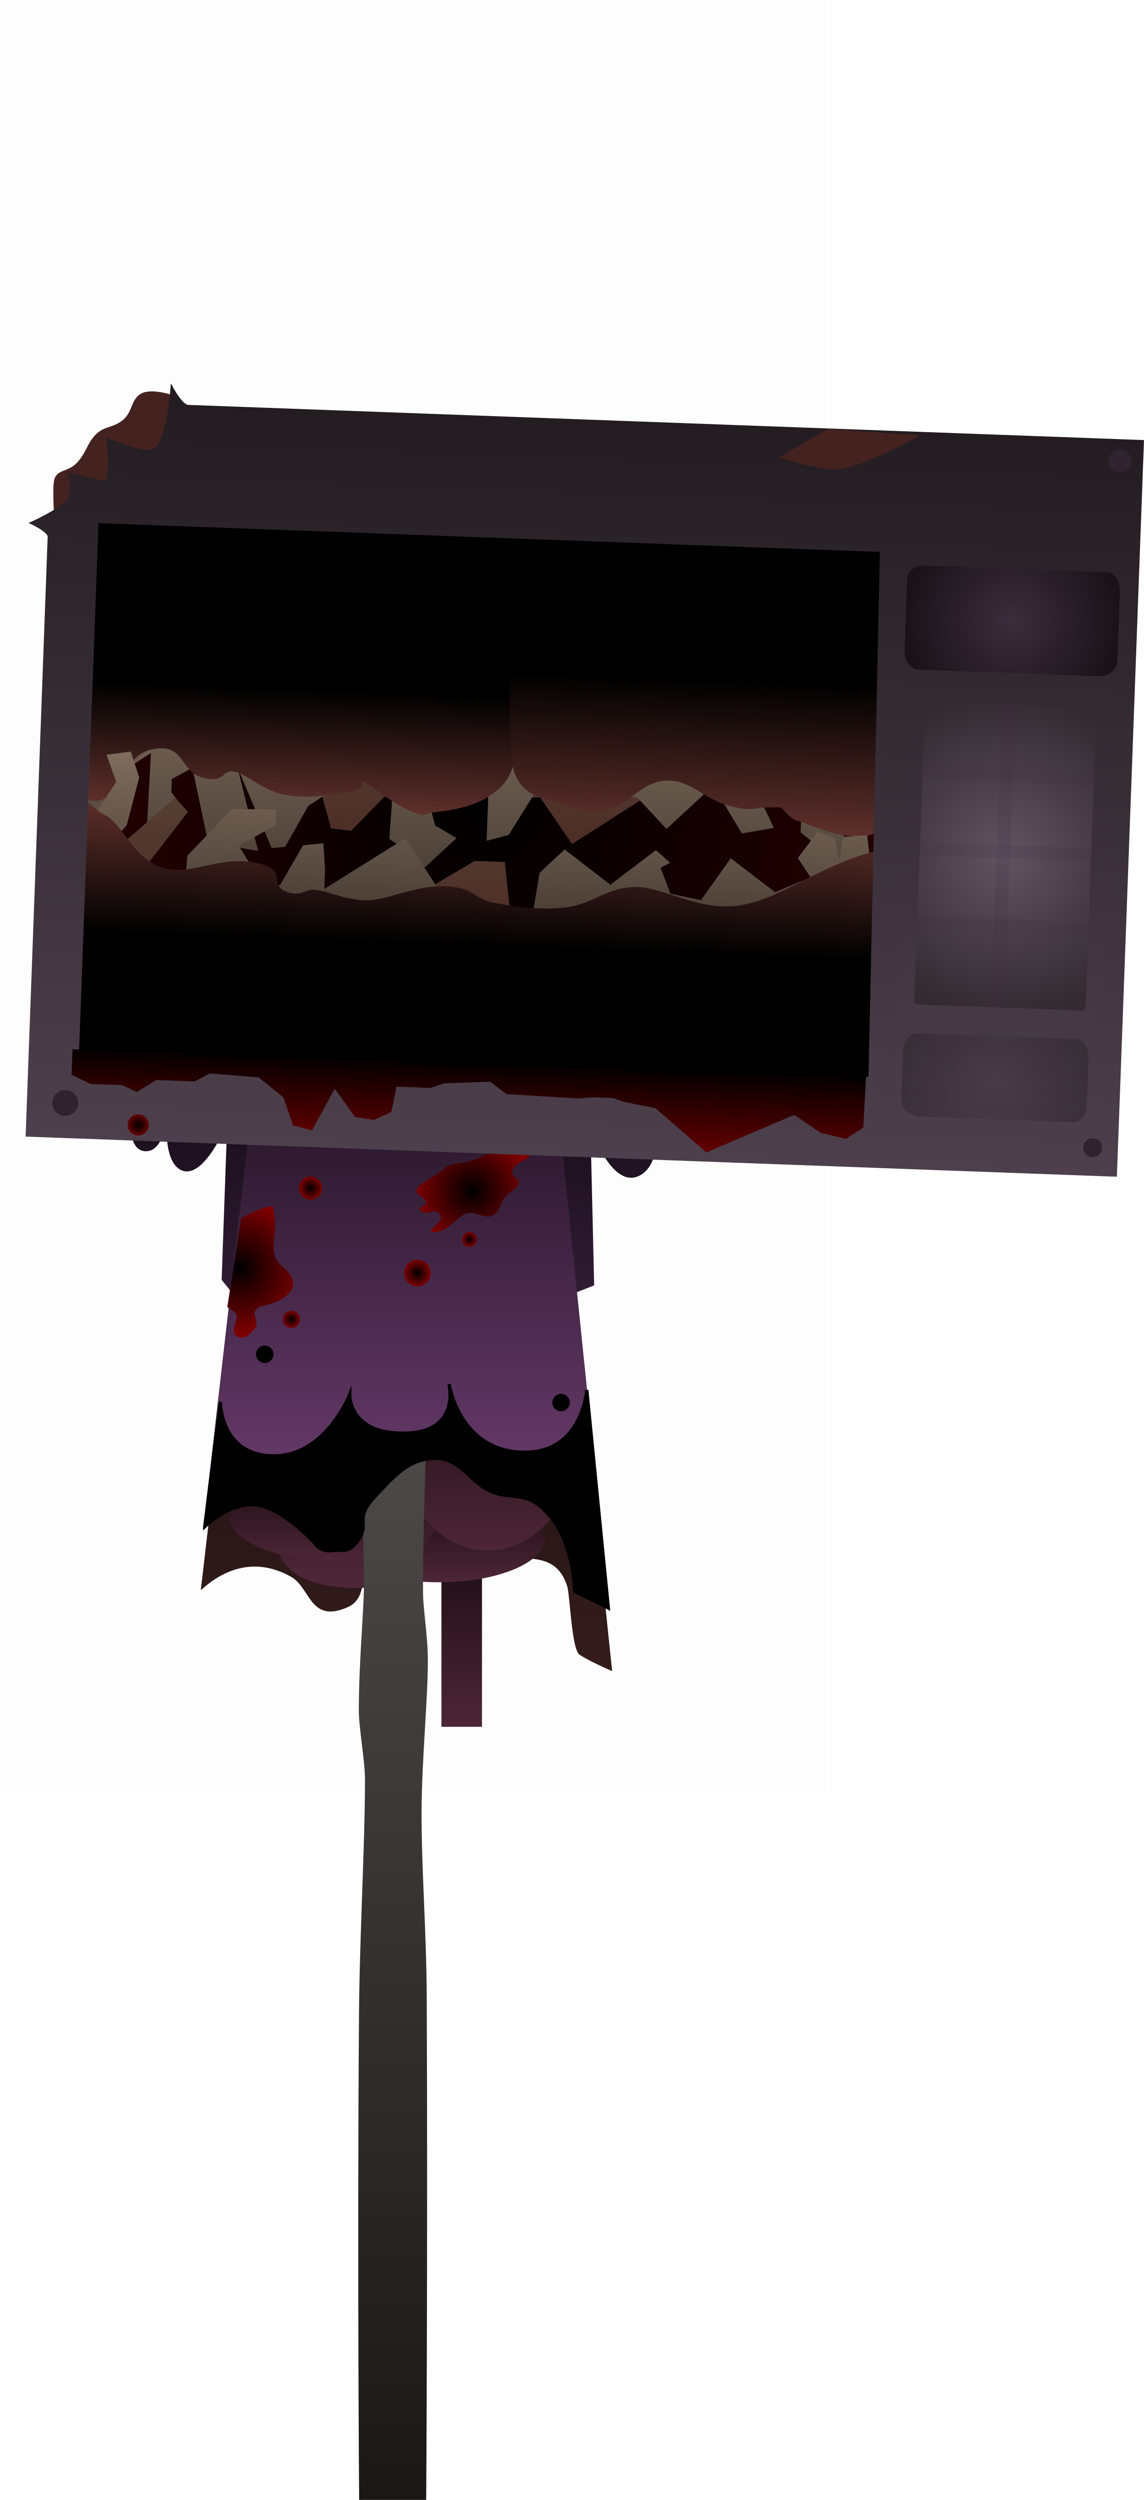 <svg version="1.1" xmlns="http://www.w3.org/2000/svg" xmlns:xlink="http://www.w3.org/1999/xlink" width="170.63" height="372.709" viewBox="0,0,170.63,372.709"><defs><linearGradient x1="239.99" y1="184.803" x2="239.99" y2="316.803" gradientUnits="userSpaceOnUse" id="color-1"><stop offset="0" stop-color="#000000"/><stop offset="1" stop-color="#3f2222"/></linearGradient><linearGradient x1="249.058" y1="276.644" x2="249.058" y2="304.29" gradientUnits="userSpaceOnUse" id="color-2"><stop offset="0" stop-color="#1a0c12"/><stop offset="1" stop-color="#4d2637"/></linearGradient><linearGradient x1="245.71" y1="269.57" x2="245.71" y2="282.745" gradientUnits="userSpaceOnUse" id="color-3"><stop offset="0" stop-color="#1a0c12"/><stop offset="1" stop-color="#4d2637"/></linearGradient><linearGradient x1="233.83" y1="267.842" x2="233.83" y2="281.017" gradientUnits="userSpaceOnUse" id="color-4"><stop offset="0" stop-color="#1a0c12"/><stop offset="1" stop-color="#4d2637"/></linearGradient><linearGradient x1="230.158" y1="266.33" x2="230.158" y2="279.505" gradientUnits="userSpaceOnUse" id="color-5"><stop offset="0" stop-color="#1a0c12"/><stop offset="1" stop-color="#4d2637"/></linearGradient><linearGradient x1="233.074" y1="262.658" x2="233.074" y2="274.97" gradientUnits="userSpaceOnUse" id="color-6"><stop offset="0" stop-color="#1a0c12"/><stop offset="1" stop-color="#4d2637"/></linearGradient><linearGradient x1="252.945" y1="247.107" x2="252.945" y2="277.994" gradientUnits="userSpaceOnUse" id="color-7"><stop offset="0" stop-color="#1a0c12"/><stop offset="1" stop-color="#4d2637"/></linearGradient><linearGradient x1="242.143" y1="183.471" x2="242.143" y2="250.706" gradientUnits="userSpaceOnUse" id="color-8"><stop offset="0" stop-color="#000000"/><stop offset="1" stop-color="#3a213e"/></linearGradient><linearGradient x1="240" y1="175.5" x2="240" y2="307.5" gradientUnits="userSpaceOnUse" id="color-9"><stop offset="0" stop-color="#000000"/><stop offset="1" stop-color="#935399"/></linearGradient><radialGradient cx="252.379" cy="166.593" r="64.407" gradientUnits="userSpaceOnUse" id="color-10"><stop offset="0" stop-color="#000000"/><stop offset="1" stop-color="#270000"/></radialGradient><linearGradient x1="238.76" y1="262.277" x2="238.76" y2="419.551" gradientUnits="userSpaceOnUse" id="color-11"><stop offset="0" stop-color="#4d4948"/><stop offset="1" stop-color="#1a1716"/></linearGradient><radialGradient cx="242.457" cy="236.645" r="1.983" gradientUnits="userSpaceOnUse" id="color-12"><stop offset="0" stop-color="#000000"/><stop offset="1" stop-color="#7c0000"/></radialGradient><radialGradient cx="242.457" cy="236.645" r="1.983" gradientUnits="userSpaceOnUse" id="color-13"><stop offset="0" stop-color="#000000" stop-opacity="0"/><stop offset="1" stop-color="#000000" stop-opacity="0"/></radialGradient><radialGradient cx="250.216" cy="231.644" r="1.121" gradientUnits="userSpaceOnUse" id="color-14"><stop offset="0" stop-color="#000000"/><stop offset="1" stop-color="#7c0000"/></radialGradient><radialGradient cx="226.507" cy="223.971" r="1.724" gradientUnits="userSpaceOnUse" id="color-15"><stop offset="0" stop-color="#000000"/><stop offset="1" stop-color="#7c0000"/></radialGradient><radialGradient cx="223.662" cy="243.542" r="1.293" gradientUnits="userSpaceOnUse" id="color-16"><stop offset="0" stop-color="#000000"/><stop offset="1" stop-color="#7c0000"/></radialGradient><radialGradient cx="250.647" cy="224.316" r="8.449" gradientUnits="userSpaceOnUse" id="color-17"><stop offset="0" stop-color="#000000"/><stop offset="1" stop-color="#7c0000"/></radialGradient><radialGradient cx="215.816" cy="235.869" r="9.742" gradientUnits="userSpaceOnUse" id="color-18"><stop offset="0" stop-color="#000000"/><stop offset="1" stop-color="#7c0000"/></radialGradient><linearGradient x1="280.77" y1="156.218" x2="279.913" y2="179.508" gradientUnits="userSpaceOnUse" id="color-19"><stop offset="0" stop-color="#553f34"/><stop offset="1" stop-color="#4a2722"/></linearGradient><linearGradient x1="261.318" y1="148.997" x2="259.963" y2="185.809" gradientUnits="userSpaceOnUse" id="color-20"><stop offset="0" stop-color="#7f6d5d"/><stop offset="1" stop-color="#3e342d"/></linearGradient><linearGradient x1="224.39" y1="149.5" x2="223.723" y2="167.635" gradientUnits="userSpaceOnUse" id="color-21"><stop offset="0" stop-color="#000000"/><stop offset="1" stop-color="#5f302c"/></linearGradient><linearGradient x1="285.433" y1="148.156" x2="284.603" y2="170.71" gradientUnits="userSpaceOnUse" id="color-22"><stop offset="0" stop-color="#000000"/><stop offset="1" stop-color="#5f302c"/></linearGradient><linearGradient x1="263.103" y1="167.886" x2="262.248" y2="191.124" gradientUnits="userSpaceOnUse" id="color-23"><stop offset="0" stop-color="#553f34"/><stop offset="1" stop-color="#4a2722"/></linearGradient><linearGradient x1="256.452" y1="160.989" x2="255.463" y2="187.872" gradientUnits="userSpaceOnUse" id="color-24"><stop offset="0" stop-color="#7f6d5d"/><stop offset="1" stop-color="#3e342d"/></linearGradient><linearGradient x1="252.665" y1="168.5" x2="251.95" y2="187.937" gradientUnits="userSpaceOnUse" id="color-25"><stop offset="0" stop-color="#5d2f2b"/><stop offset="1" stop-color="#000000"/></linearGradient><linearGradient x1="268.096" y1="106.283" x2="263.94" y2="219.235" gradientUnits="userSpaceOnUse" id="color-26"><stop offset="0" stop-color="#221c21"/><stop offset="1" stop-color="#4d404c"/></linearGradient><radialGradient cx="331.164" cy="139.417" r="15.887" gradientUnits="userSpaceOnUse" id="color-27"><stop offset="0" stop-color="#3c2d3b"/><stop offset="1" stop-color="#191319"/></radialGradient><radialGradient cx="328.594" cy="207.511" r="13.837" gradientUnits="userSpaceOnUse" id="color-28"><stop offset="0" stop-color="#000000" stop-opacity="0"/><stop offset="1" stop-color="#000000" stop-opacity="0.197"/></radialGradient><radialGradient cx="330.149" cy="174.396" r="23.918" gradientUnits="userSpaceOnUse" id="color-29"><stop offset="0" stop-color="#605460"/><stop offset="1" stop-color="#332a32"/></radialGradient><linearGradient x1="331.028" y1="150.495" x2="329.269" y2="198.298" gradientUnits="userSpaceOnUse" id="color-30"><stop offset="0" stop-color="#806a7f"/><stop offset="1" stop-color="#5d4d5c"/></linearGradient><linearGradient x1="250.204" y1="204.905" x2="249.747" y2="217.337" gradientUnits="userSpaceOnUse" id="color-31"><stop offset="0" stop-color="#000000"/><stop offset="1" stop-color="#630000"/></linearGradient><radialGradient cx="200.805" cy="214.563" r="1.577" gradientUnits="userSpaceOnUse" id="color-32"><stop offset="0" stop-color="#000000"/><stop offset="1" stop-color="#630000"/></radialGradient><linearGradient x1="331.028" y1="150.495" x2="329.269" y2="198.298" gradientUnits="userSpaceOnUse" id="color-33"><stop offset="0" stop-color="#322931"/><stop offset="1" stop-color="#453944"/></linearGradient></defs><g transform="translate(-180.193,-46.842)"><g data-paper-data="{&quot;isPaintingLayer&quot;:true}" fill-rule="nonzero" stroke-linejoin="miter" stroke-miterlimit="10" stroke-dasharray="" stroke-dashoffset="0" style="mix-blend-mode: normal"><path d="M180.193,314.067v-267.225h123.182v267.225z" fill-opacity="0.01" fill="#000000" stroke="none" stroke-width="0" stroke-linecap="butt"/><path d="M221.653,184.961l38.263,-0.158l11.58,111.197c-1.8,-0.813 -3.516,-1.592 -4.857,-2.452c-1.187,-0.761 -1.433,-8.876 -1.839,-10.182c-1.896,-6.106 -7.554,-3.04 -11.033,-5.329c-1.678,-1.104 -2.579,-3.089 -4.597,-3.616c-1.682,-0.439 -3.548,-1.904 -5.095,-1.118c-2.749,1.396 -5.582,3.19 -8.295,5.062c-2.277,1.572 -0.232,6.536 -3.706,8.08c-5.654,2.514 -5.539,-2.865 -8.473,-4.521c-5.154,-2.908 -9.871,-1.31 -13.46,2.013z" fill="url(#color-1)" stroke="#000000" stroke-width="0" stroke-linecap="butt"/><path d="M246.034,304.29v-27.647h6.048v27.647z" fill="url(#color-2)" stroke="none" stroke-width="0" stroke-linecap="butt"/><path d="M245.71,269.57c8.708,0 15.767,2.949 15.767,6.588c0,3.638 -7.059,6.588 -15.767,6.588c-8.708,0 -15.767,-2.949 -15.767,-6.588c0,-3.638 7.059,-6.588 15.767,-6.588z" fill="url(#color-3)" stroke="none" stroke-width="0" stroke-linecap="butt"/><path d="M233.83,267.842c7.038,0 12.743,-1.154 12.743,2.484c0,3.638 -5.921,13.283 -12.959,13.283c-11.574,0 -12.527,-5.541 -12.527,-9.18c0,-3.638 5.705,-6.588 12.743,-6.588z" fill="url(#color-4)" stroke="none" stroke-width="0" stroke-linecap="butt"/><path d="M230.158,266.33c8.708,0 15.767,2.949 15.767,6.588c0,3.638 -7.059,6.588 -15.767,6.588c-8.708,0 -15.767,-2.949 -15.767,-6.588c0,-3.638 7.059,-6.588 15.767,-6.588z" fill="url(#color-5)" stroke="none" stroke-width="0" stroke-linecap="butt"/><path d="M233.074,262.658c6.611,0 11.971,2.756 11.971,6.156c0,3.4 -5.36,6.156 -11.971,6.156c-6.611,0 -11.971,-2.756 -11.971,-6.156c0,-3.4 5.36,-6.156 11.971,-6.156z" fill="url(#color-6)" stroke="none" stroke-width="0" stroke-linecap="butt"/><path d="M252.945,247.107c7.217,0 13.067,6.914 13.067,15.443c0,8.529 -5.85,15.443 -13.067,15.443c-7.217,0 -13.067,-6.914 -13.067,-15.443c0,-8.529 5.85,-15.443 13.067,-15.443z" fill="url(#color-7)" stroke="none" stroke-width="0" stroke-linecap="butt"/><path d="M296.598,196.529c0,0 -0.339,7.572 -3.89,8.891c-3.55,1.319 -5.834,-5.279 -5.834,-5.279l-3.334,4.167v5.001l-1.945,1.667c0,0 2.346,9.297 -0.581,8.461c-2.927,-0.836 -3.309,-9.572 -3.309,-9.572c0,0 2.172,9.978 -2.071,12.224c-4.243,2.247 -7.375,-7.224 -7.375,-7.224l0.556,23.615l-31.117,12.224l-22.226,-10.28l-2.223,-2.778l0.833,-23.338c0,0 -3.539,8.704 -6.946,6.946c-3.406,-1.758 -1.667,-11.391 -1.667,-11.391c0,0 0.028,8.804 -3.612,8.613c-3.64,-0.192 -1.667,-8.891 -1.667,-8.891l-1.667,-1.389v-5.001l-3.056,-3.056c0,0 -2.882,5.528 -5.834,5.001c-2.952,-0.527 -1.945,-6.39 -1.945,-6.39l12.224,-15.281z" fill="url(#color-8)" stroke="#000000" stroke-width="0" stroke-linecap="round"/><path d="M221.893,175.658l37.783,-0.158l11.435,111.197c-1.777,-0.813 -3.471,-1.592 -4.796,-2.452c-1.172,-0.761 -1.415,-8.876 -1.816,-10.182c-1.872,-6.106 -7.459,-3.04 -10.895,-5.329c-1.657,-1.104 -2.547,-3.089 -4.54,-3.616c-1.661,-0.439 -3.503,-1.904 -5.031,-1.118c-2.714,1.395 -5.512,3.19 -8.191,5.062c-2.248,1.572 -0.229,6.536 -3.659,8.08c-5.583,2.514 -5.47,-2.865 -8.366,-4.521c-5.089,-2.908 -9.747,-1.31 -13.291,2.013z" fill="url(#color-9)" stroke="#000000" stroke-width="0" stroke-linecap="butt"/><path d="M186.511,205.152l3.012,-81.854l128.726,4.736l-3.012,81.854z" fill="url(#color-10)" stroke="none" stroke-width="0" stroke-linecap="butt"/><path d="M233.76,419.551c0,0 -0.285,-36.203 -0.024,-72.152c0.088,-12.121 0.87,-24.634 0.897,-35.155c0.008,-2.908 -0.934,-7.828 -0.923,-10.451c0.031,-7.781 0.763,-14.63 0.763,-18.763c0,-9.954 -0.713,-20.751 -0.713,-20.751h10c0,0 -0.475,11.605 -0.475,21.939c0,2.462 0.717,6.397 0.725,10.213c0.012,5.69 -0.937,15.057 -0.942,22.801c-0.005,8.167 0.73,18.028 0.772,27.075c0.168,36.964 -0.08,75.246 -0.08,75.246z" fill="url(#color-11)" stroke="#000000" stroke-width="0" stroke-linecap="butt"/><path d="M210.737,274.436l2.322,-18.574c0,0 -0.018,8.185 8.215,8.037c7.517,-0.136 11.073,-9.108 11.073,-9.108c0,0 -0.154,6.05 8.572,5.715c8.006,-0.307 6.251,-7.322 6.251,-7.322c0,0 1.506,10.014 11.073,10.18c8.852,0.154 9.465,-9.287 9.465,-9.287l3.215,32.504l-5.001,-2.5c0,0 -0.119,-6.919 -3.572,-11.073c-3.453,-4.153 -5.457,-2.454 -8.751,-3.75c-3.294,-1.297 -4.694,-5.112 -8.572,-5.001c-3.878,0.112 -5.829,2.418 -8.93,5.715c-3.1,3.297 -0.829,3.961 -2.322,6.251c-1.493,2.289 -2.269,1.587 -4.108,1.786c-1.839,0.199 -2.5,-1.072 -2.5,-1.072c0,0 -4.597,-5.11 -8.572,-5.715c-3.975,-0.605 -7.858,3.215 -7.858,3.215z" fill="#000000" stroke="#000000" stroke-width="0.5" stroke-linecap="round"/><path d="M240.474,236.645c0,-1.095 0.888,-1.983 1.983,-1.983c1.095,0 1.983,0.888 1.983,1.983c0,1.095 -0.888,1.983 -1.983,1.983c-1.095,0 -1.983,-0.888 -1.983,-1.983z" fill="url(#color-12)" stroke="url(#color-13)" stroke-width="0" stroke-linecap="butt"/><path d="M249.095,231.644c0,-0.619 0.502,-1.121 1.121,-1.121c0.619,0 1.121,0.502 1.121,1.121c0,0.619 -0.502,1.121 -1.121,1.121c-0.619,0 -1.121,-0.502 -1.121,-1.121z" fill="url(#color-14)" stroke="none" stroke-width="0" stroke-linecap="butt"/><path d="M224.782,223.971c0,-0.952 0.772,-1.724 1.724,-1.724c0.952,0 1.724,0.772 1.724,1.724c0,0.952 -0.772,1.724 -1.724,1.724c-0.952,0 -1.724,-0.772 -1.724,-1.724z" fill="url(#color-15)" stroke="none" stroke-width="0" stroke-linecap="butt"/><path d="M222.368,243.542c0,-0.714 0.579,-1.293 1.293,-1.293c0.714,0 1.293,0.579 1.293,1.293c0,0.714 -0.579,1.293 -1.293,1.293c-0.714,0 -1.293,-0.579 -1.293,-1.293z" fill="url(#color-16)" stroke="none" stroke-width="0" stroke-linecap="butt"/><path d="M250.647,219.833c1.25,-0.38 3.76,-1.927 6.38,-2.242c2.62,-0.314 2.353,0.036 2.242,1.207c-0.111,1.171 -2.076,1.087 -2.587,2.414c-0.511,1.327 1.131,1.149 0.862,2.069c-0.268,0.92 -1.333,1.173 -2.069,2.069c-0.736,0.896 -0.693,2.248 -1.897,2.759c-1.203,0.511 -2.342,-0.76 -3.794,-0.345c-1.452,0.415 -2.539,2.667 -4.656,2.759c-2.117,0.092 1.486,-1.392 0.69,-2.587c-0.796,-1.195 -1.894,0.276 -2.759,-0.517c-0.865,-0.793 0.846,-0.638 0.69,-1.379c-0.156,-0.741 -1.767,-1.057 -1.379,-1.897c0.388,-0.84 2.076,-1.592 3.449,-2.587c1.373,-0.994 0.866,-0.79 1.552,-1.035c0.686,-0.245 2.026,-0.31 3.276,-0.69z" fill="url(#color-17)" stroke="#000000" stroke-width="0" stroke-linecap="round"/><path d="M216.161,228.454c0,0 3.111,-1.658 3.966,-1.679c0.855,-0.022 0.72,-0.638 1.035,1.552c0.315,2.19 -0.464,4.015 0,5.645c0.464,1.63 2.295,2.282 2.587,3.449c0.292,1.167 0.359,1.545 -1.035,2.759c-1.394,1.214 -3.538,1.094 -4.311,1.897c-0.773,0.803 0.576,1.747 -0.172,2.759c-0.748,1.012 -1.757,1.896 -2.759,1.207c-1.002,-0.689 0.218,-2.422 0,-3.104c-0.218,-0.681 -1.379,-1.207 -1.379,-1.207l2.069,-13.277z" fill="url(#color-18)" stroke="#000000" stroke-width="0" stroke-linecap="round"/><path d="M218.375,248.745c0,-0.718 0.582,-1.3 1.3,-1.3c0.718,0 1.3,0.582 1.3,1.3c0,0.718 -0.582,1.3 -1.3,1.3c-0.718,0 -1.3,-0.582 -1.3,-1.3z" fill="#000000" stroke="none" stroke-width="0" stroke-linecap="butt"/><path d="M262.581,255.946c0,-0.718 0.582,-1.3 1.3,-1.3c0.718,0 1.3,0.582 1.3,1.3c0,0.718 -0.582,1.3 -1.3,1.3c-0.718,0 -1.3,-0.582 -1.3,-1.3z" fill="#000000" stroke="none" stroke-width="0" stroke-linecap="butt"/><g stroke-width="0"><path d="M229.195,160.075l98.162,-2.143l4.774,20.674c-1.545,-0.16 -3.346,-0.045 -5.477,0.381c-0.932,0.186 -1.294,1.213 -1.726,2.177l-2.131,-14.893l-43.191,-2.59l-14.092,8.99l-4.749,-6.93l-23.266,-0.105l-4.941,5.073l-2.989,-0.36l-1.325,-4.803z" fill="url(#color-19)" stroke="#57372f" stroke-linecap="butt"/><path d="M310.951,168.588l-4.83,2.074l-0.425,4.738l-5.302,1.306l2.368,-3.166l-3.156,-2.618l0.12,-3.248l-6.423,-2.238l2.324,4.84l-4.784,0.825l-3.064,-5.117l-2.212,-1.082l-5.959,5.536l-4.332,-4.663l-14.169,-2.523l-5.051,8.071l-3.285,0.88l0.303,-8.246l-8.856,2.677l0.88,3.285l3.184,1.869l-4.663,4.332l-2.749,-0.101l-0.648,-2.776l-1.953,-1.323l0.535,-7.737l-4.924,-2.183l-7.689,4.972l-3.478,6.127l-2.008,0.176l-5.065,-11.946l3.048,12.372l-7.459,-1.275l-2.344,-11.095l-3.063,1.639l-0.074,1.999l1.194,1.545l-4.968,5.822l0.737,-13.234l-6.921,4.499l0.297,5.516l1.916,2.322l-2.1,2.675l-4.656,-2.673l7.416,-24.748l121.69,11.233l8.766,30.429c-0.243,-0.073 -0.474,-0.163 -0.688,-0.279c-1.344,-0.725 -2.436,-2.291 -3.778,-3.025c-1.505,-0.823 -3.284,-1.317 -5.138,-1.476z" fill="url(#color-20)" stroke="#57372f" stroke-linecap="butt"/><path d="M193.421,166.104c-4.339,-1.4 -2.567,-8.983 -2.477,-11.417c0.09,-2.433 3.005,-30.765 3.005,-30.765l65.885,0.492c0,0 -1.775,32.991 -2.714,35.605c-0.939,2.614 -1.342,3.832 -4.158,5.641c-2.816,1.809 -6.773,2.091 -8.251,2.33c-1.478,0.239 -0.85,0.853 -3.673,-0.399c-2.823,-1.251 -5.436,-3.814 -6.694,-4.197c-1.258,-0.383 1.51,0.889 -2.162,1.501c-3.672,0.611 -6.317,1.001 -9.498,0.441c-3.181,-0.56 -5.556,-3.029 -7.512,-3.437c-1.956,-0.407 -1.299,1.827 -4.773,0.878c-3.474,-0.949 -2.555,-5.191 -7.483,-4.226c-4.927,0.965 -5.157,8.952 -9.496,7.552z" fill="url(#color-21)" stroke="#61352d" stroke-linecap="round"/><path d="M317.715,124.76c0,0 -2.531,41.23 -5.649,45.183c-3.118,3.953 -11.642,-0.523 -12.879,-0.737c-1.237,-0.214 -1.913,-1.625 -2.563,-1.938c-0.649,-0.313 0.809,0.03 -1.578,-0.058c-2.387,-0.088 -2.199,0.776 -6.05,-0.223c-3.851,-0.998 -5.704,-3.851 -9.343,-3.768c-3.639,0.083 -5.796,3.55 -8.318,4.171c-2.522,0.621 -3.158,0.687 -6.566,-0.505c-3.408,-1.192 -6.066,-0.965 -7.736,-4.499c-1.67,-3.534 -0.353,-38.227 -0.353,-38.227z" fill="url(#color-22)" stroke="#61352d" stroke-linecap="round"/></g><g stroke-width="0"><path d="M315.141,193.07l-86.105,-5.92l-34.883,-10.791l12.149,-10.562l1.925,2.073l-6.569,8.516l39.36,4.701l9.975,-5.888l4.498,0.165l0.742,7.033l57.147,4.104l14.289,-15.743c1.215,0.927 2.529,1.7 3.883,2.269z" fill="url(#color-23)" stroke="#57372f" stroke-linecap="butt"/><path d="M194.561,167.919l2.968,-4.495l-1.452,-4.057l3.62,-0.467l1.26,3.849l-1.864,7.137l-3.131,3.488l11.832,4.839l0.34,-3.791l6.661,-6.961l6.604,0.043l-0.088,2.399l-5.515,3l3.022,4.915l2.954,1.31l3.633,-6.271l3.013,-0.289l0.26,3.813l-0.11,2.998l12.088,-7.562l4.925,7.587l14.082,3.521l1.02,-5.967l3.73,-3.466l6.812,5.255l6.795,-5.154l2.133,1.88l-1.429,0.748l1.459,3.857l4.568,0.969l4.433,-6.242l6.62,5.047l5.285,-2.207l-1.896,-2.872l2.946,-3.895l2.569,0.895l0.675,3.428l0.532,-3.583l3.613,-0.267l0.304,2.613l-1.754,4.139l10.81,-8.306c-0.077,2.282 0.356,4.383 2.053,5.944c0.31,0.285 0.618,0.554 0.925,0.807l-13.362,13.278l-112.064,-7.626l-6.526,-6.245z" fill="url(#color-24)" stroke="#57372f" stroke-linecap="butt"/><path d="M314.453,175.536c0.228,1.684 -3.109,37.288 -3.109,37.288l-122.709,-5.766c0,0 -0.152,-32.152 1.871,-37.647c2.023,-5.495 2.777,-2.316 5.356,-1.054c2.579,1.262 4.169,6.451 8.47,7.818c4.302,1.367 8.453,-1.76 13.79,-0.744c5.337,1.016 2.072,3.141 4.536,4.233c2.464,1.092 2.816,-0.351 4.697,-0.14c1.881,0.211 4.675,1.625 7.763,1.537c3.088,-0.089 6.834,-2.176 11.337,-2.085c4.502,0.091 4.366,1.927 7.416,2.462c3.05,0.536 6.483,1.165 10.609,0.703c4.126,-0.461 6.181,-3.008 10.434,-3.057c4.253,-0.048 9.435,3.664 15.537,2.761c6.102,-0.903 11.844,-5.878 20,-8.022c8.156,-2.144 3.775,0.028 4.003,1.711z" fill="url(#color-25)" stroke="#61352d" stroke-linecap="round"/></g><g><path d="M205.639,105.67c0,0 1.003,13.897 -1.737,17.475c-0.961,1.255 -7.026,0.11 -9.246,0.821c-4.572,1.465 -6.101,4.011 -6.101,4.011c0,0 -0.695,-7.972 -0.272,-9.601c0.422,-1.629 2.067,-1.1 3.431,-2.584c1.364,-1.485 1.553,-3.051 2.868,-4.273c1.315,-1.222 2.659,-0.903 4.04,-2.145c1.382,-1.242 1.134,-3.067 2.644,-3.864c1.51,-0.797 4.373,0.161 4.373,0.161z" fill="#44221f" stroke="#a87469" stroke-width="0" stroke-linecap="round"/><path d="M184.013,216.295c0,0 2.492,-67.726 3.289,-89.407c0.029,-0.789 -2.843,-2.077 -2.843,-2.077c0,0 5.218,-2.314 5.861,-3.714c0.761,-1.657 -0.064,-3.818 -0.064,-3.818c0,0 3.973,0.947 5.376,1.281c1.21,0.288 0.428,-6.47 0.428,-6.47c0,0 5.81,2.368 6.918,1.776c2.175,-1.162 2.699,-9.88 2.699,-9.88c0,0 1.608,3.187 2.613,3.224c29.922,1.101 142.531,5.244 142.531,5.244l-4.041,109.829zM191.975,203.856l117.757,3.544l1.695,-78.265l-116.543,-4.291z" fill="url(#color-26)" stroke="#725771" stroke-width="0" stroke-linecap="butt"/><path d="M315.096,144.07c0.07,-1.9 0.285,-7.752 0.402,-10.917c0.046,-1.252 1.24,-2.041 2.491,-1.995c3.621,0.133 21.458,0.789 27.404,1.008c1.215,0.045 1.874,1.679 1.826,2.994c-0.068,1.847 -0.256,6.96 -0.371,10.077c-0.055,1.492 -1.126,2.488 -2.809,2.426c-6.666,-0.245 -23.536,-0.866 -26.882,-0.989c-1.131,-0.042 -2.104,-1.436 -2.061,-2.605z" fill="url(#color-27)" stroke="#725771" stroke-width="0" stroke-linecap="butt"/><path d="M314.63,210.707c0.093,-2.535 0.231,-6.29 0.282,-7.667c0.037,-1.009 1.142,-2.182 2.271,-2.14c3.162,0.116 18.314,0.674 23.623,0.869c1.154,0.042 1.785,1.636 1.741,2.836c-0.051,1.391 -0.175,4.768 -0.262,7.12c-0.053,1.427 -0.964,2.445 -1.934,2.41c-2.765,-0.102 -16.31,-0.6 -22.596,-0.831c-1.962,-0.072 -3.178,-1.162 -3.125,-2.596z" fill="url(#color-28)" stroke="#332733" stroke-width="0" stroke-linecap="butt"/><path d="M315.311,195.974c0.287,-7.789 1.41,-38.316 1.597,-43.395c0.051,-1.398 1.219,-2.559 2.403,-2.516c3.149,0.116 17.608,0.648 23.366,0.86c1.472,0.054 2.336,1.158 2.29,2.431c-0.176,4.789 -1.271,34.544 -1.587,43.138c-0.054,1.471 -0.832,2.294 -1.691,2.263c-2.847,-0.105 -18.685,-0.687 -24.393,-0.897c-1.28,-0.047 -2.027,-0.73 -1.984,-1.884z" fill="url(#color-29)" stroke="url(#color-30)" stroke-width="2" stroke-linecap="butt"/><path d="M341.756,217.902c0.029,-0.78 0.684,-1.389 1.464,-1.36c0.78,0.029 1.389,0.684 1.36,1.464c-0.029,0.78 -0.684,1.389 -1.464,1.36c-0.78,-0.029 -1.389,-0.684 -1.36,-1.464z" fill="#2e232e" stroke="none" stroke-width="0" stroke-linecap="butt"/><path d="M187.998,211.217c0.039,-1.064 0.933,-1.894 1.997,-1.855c1.064,0.039 1.894,0.933 1.855,1.997c-0.039,1.064 -0.933,1.894 -1.997,1.855c-1.064,-0.039 -1.894,-0.933 -1.855,-1.997z" fill="#2e232e" stroke="none" stroke-width="0" stroke-linecap="butt"/><path d="M345.527,115.499c0.035,-0.945 0.829,-1.684 1.775,-1.649c0.945,0.035 1.684,0.829 1.649,1.775c-0.035,0.945 -0.829,1.684 -1.775,1.649c-0.945,-0.035 -1.684,-0.829 -1.649,-1.775z" fill="#2e232e" stroke="none" stroke-width="0" stroke-linecap="butt"/><path d="M329.014,196.925l1.691,-45.962" fill="none" stroke-opacity="0.161" stroke="#40303f" stroke-width="2" stroke-linecap="round"/><path d="M342.554,185.338l-26.191,-0.964" fill="none" stroke-opacity="0.161" stroke="#40303f" stroke-width="2" stroke-linecap="round"/><path d="M317.026,173.343l26.704,0.983" fill="none" stroke-opacity="0.161" stroke="#40303f" stroke-width="2" stroke-linecap="round"/><path d="M343.889,163.018l-26.961,-0.992" fill="none" stroke-opacity="0.161" stroke="#40303f" stroke-width="2" stroke-linecap="round"/><path d="M317.472,111.762c0,0 -7.884,4.384 -11.727,4.98c-2.945,0.457 -9.364,-1.705 -9.364,-1.705l7.306,-4.259" fill="#44221f" stroke="#725771" stroke-width="0" stroke-linecap="round"/><path d="M309.379,207.082l-0.422,7.879l-2.592,1.676l-3.762,-0.897l-3.95,-2.676l-13.11,5.59l-7.601,-6.605l-4.773,-0.935l-1.497,-0.561l-3.032,-0.112l-2.283,0.169l-10.603,-0.643l-2.462,-1.862l-6.841,0.254l-2.049,0.684l-5.068,-0.186l-0.773,3.778l-2.581,1.174l-2.839,-0.422l-3.016,-4.234l-3.401,6.219l-2.827,-0.738l-1.432,-4.176l-3.696,-2.991l-7.274,-0.585l-2.264,1.185l-5.702,-0.21l-2.921,1.796l-2.182,-1.032l-4.751,-0.175l-2.804,-1.372l0.14,-3.801z" fill="url(#color-31)" stroke="#9e4138" stroke-width="0" stroke-linecap="round"/><path d="M199.229,214.505c0.032,-0.871 0.764,-1.55 1.634,-1.518c0.871,0.032 1.55,0.764 1.518,1.634c-0.032,0.871 -0.764,1.55 -1.634,1.518c-0.871,-0.032 -1.55,-0.764 -1.518,-1.634z" fill="url(#color-32)" stroke="none" stroke-width="0" stroke-linecap="butt"/><path d="M315.311,195.974c0.287,-7.789 1.41,-38.316 1.597,-43.395c0.051,-1.398 1.219,-2.559 2.403,-2.516c3.149,0.116 17.608,0.648 23.366,0.86c1.472,0.054 2.336,1.158 2.29,2.431c-0.176,4.789 -1.271,34.544 -1.587,43.138c-0.054,1.471 -0.832,2.294 -1.691,2.263c-2.847,-0.105 -18.685,-0.687 -24.393,-0.897c-1.28,-0.047 -2.027,-0.73 -1.984,-1.884z" fill="none" stroke="url(#color-33)" stroke-width="2.5" stroke-linecap="butt"/></g></g></g></svg>